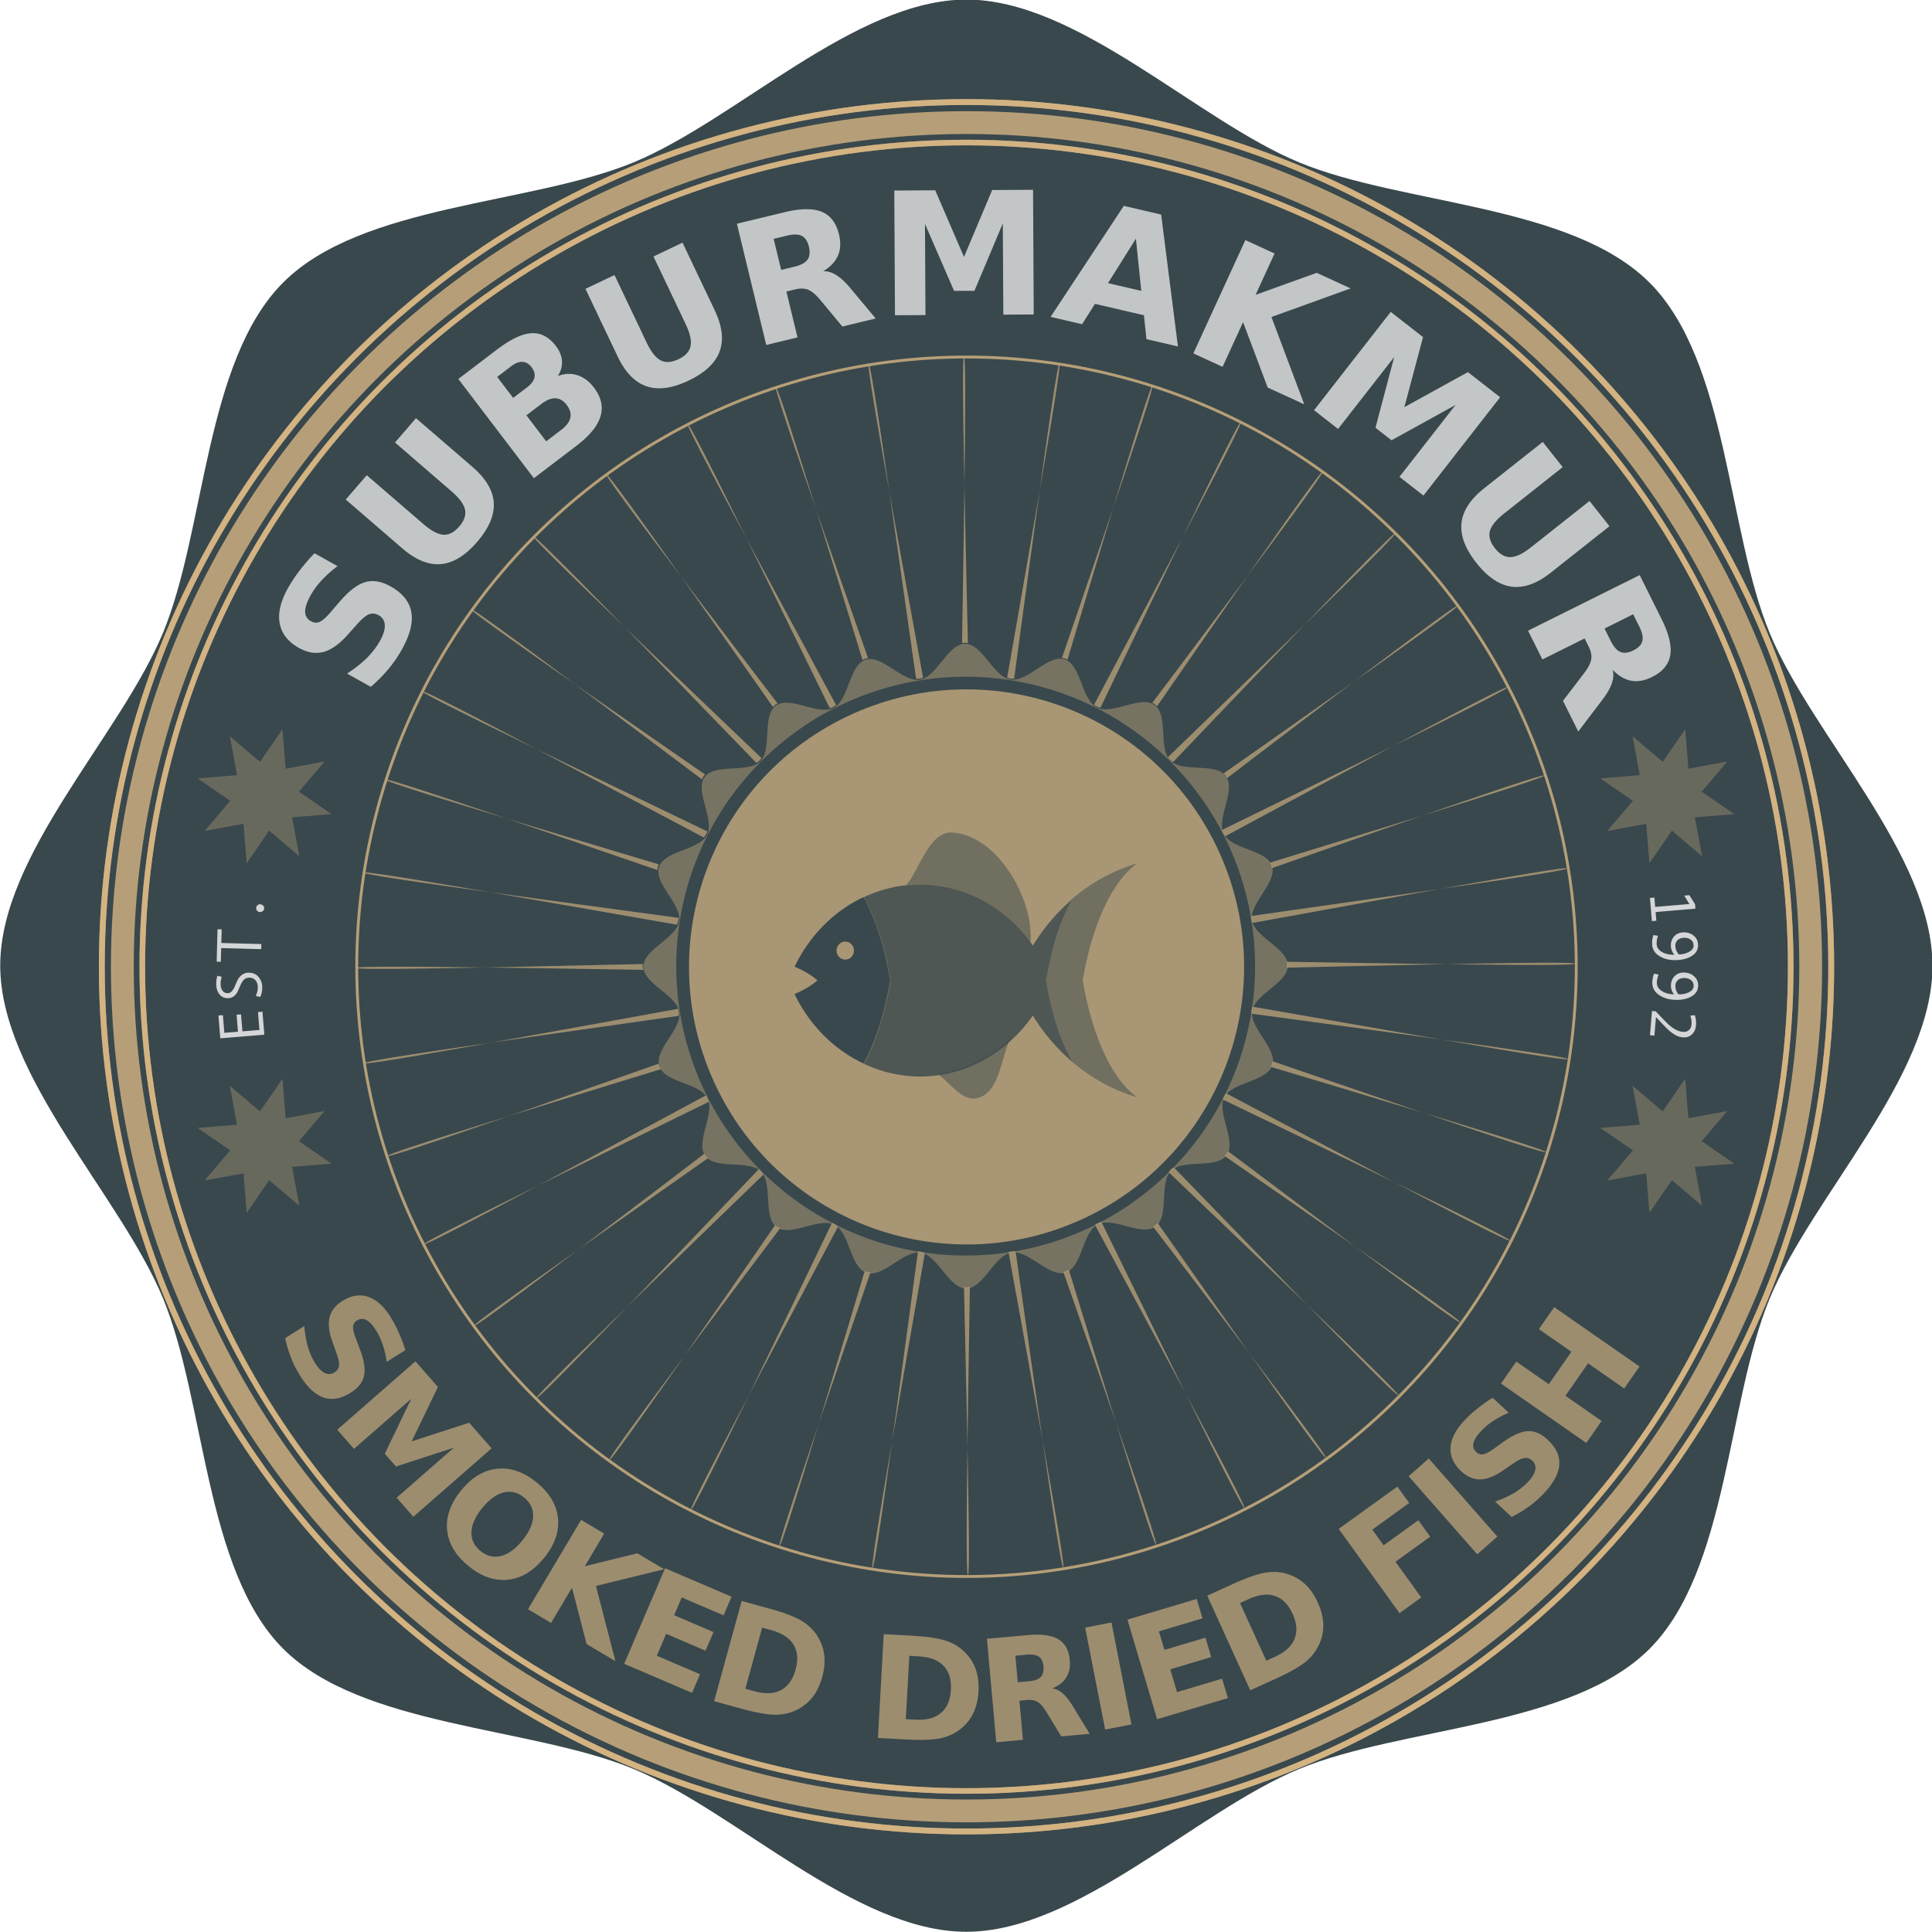 <svg xmlns="http://www.w3.org/2000/svg" height="337.7" width="337.7" viewBox="0 0 337.651 337.7"><path fill="#39484d" d="M309.303 226.984c-7.436 17.945-7.277 47.512-21.016 61.24-13.736 13.732-43.3 13.56-61.253 20.993-17.942 7.429-38.742 28.45-58.166 28.446s-40.214-21.024-58.16-28.46-47.515-7.282-61.244-21.021c-13.735-13.737-13.566-43.3-21-61.253C21.034 208.987.01 188.186.014 168.762s21.02-40.21 28.456-58.156 7.278-47.513 21.017-61.24c13.736-13.733 43.3-13.561 61.252-20.994 17.943-7.428 38.742-28.45 58.167-28.445s40.214 21.023 58.16 28.46 47.515 7.282 61.244 21.02c13.735 13.738 13.565 43.3 21 61.253 7.43 17.942 28.453 38.743 28.45 58.167s-21.02 40.211-28.457 58.157z"/><g stroke-opacity=".769" transform="rotate(60 211.462 -355.337) scale(.997)" stroke="#dbb985" fill="none"><circle stroke-width="4" cy="-56.5" cx="646.2" r="148"/><circle stroke-width=".5" cy="-56.5" cx="646.2" r="106.9"/><circle stroke-width="1.024" cy="-56.5" cx="646.2" r="151.6"/><circle stroke-width=".976" cy="-56.5" cx="646.2" r="144.5"/></g><g stroke-opacity=".769" transform="rotate(60 211.462 -355.337) scale(.997)" stroke="#dbb985" fill="none"><circle stroke-width="1.024" cy="-56.5" cx="646.2" r="151.6"/><circle stroke-width=".976" cy="-56.5" cx="646.2" r="144.5"/></g><path opacity=".8" d="M180.543 33.176l-7.14.04-4.927 11.692-5.03-11.642-7.154.041.122 21.798 5.329-.03-.088-15.946 5.087 11.72 3.562-.019 4.957-11.78.09 15.947 5.314-.03-.12-21.798zm15.868 2.804l-12.798 19.406 5.503 1.279 2.249-3.554 8.561 1.987.44 4.18 5.503 1.276-2.933-23.054-6.53-1.517zm-55.576.586c-1.079.013-2.315.188-3.71.526l-8.344 2.018 5.128 21.19 5.464-1.324-1.94-8.016 1.545-.376c.89-.215 1.647-.191 2.27.068.633.258 1.337.852 2.114 1.786l3.858 4.64 5.817-1.41-4.422-5.298c-.9-1.073-1.722-1.836-2.463-2.287-.733-.464-1.493-.69-2.281-.68 1.259-.755 2.115-1.664 2.57-2.725.463-1.063.525-2.294.186-3.694-.49-2.025-1.5-3.35-3.033-3.97-.761-.31-1.682-.458-2.76-.445zm-1.824 4.426c.434.005.8.083 1.096.231.602.295 1.02.924 1.254 1.888.236.974.155 1.736-.243 2.283-.39.545-1.156.956-2.302 1.232l-2.299.557-1.314-5.435 2.3-.557c.572-.138 1.074-.205 1.509-.2zm59.513.726l.94 9.121-5.817-1.351 4.877-7.771zm19.137.237l-9.095 19.815 5.108 2.346 3.582-7.802 4.298 11.422 6.394 2.935-5.733-15.26 13.845-4.999-5.932-2.723-10.684 3.848 3.319-7.23-5.108-2.346zm-98.385.46l-5.075 2.416 5.616 11.8c.774 1.626 1.06 2.918.859 3.877-.197.945-.901 1.706-2.114 2.283-1.204.573-2.24.64-3.107.2-.862-.451-1.678-1.49-2.453-3.116l-5.616-11.801-5.075 2.416 5.616 11.801c1.326 2.786 3.012 4.528 5.057 5.225 2.047.697 4.497.366 7.353-.993 2.866-1.364 4.673-3.06 5.421-5.087.749-2.028.46-4.435-.866-7.22l-5.617-11.801zm123.79 12.1l-13.405 17.183 4.2 3.278 9.808-12.569-3.27 12.36 2.809 2.19L254.4 70.78l-9.808 12.568 4.191 3.27 13.406-17.183-5.627-4.391-11.113 6.125 3.262-12.25-5.642-4.4zm-150.202 3.73c-1.63.09-3.652 1.053-6.06 2.886l-6.714 5.112 13.206 17.342 7.423-5.651c2.308-1.757 3.714-3.477 4.22-5.159.505-1.681.12-3.359-1.152-5.032-.832-1.093-1.796-1.812-2.895-2.163-1.098-.35-2.234-.3-3.407.152.533-.859.774-1.731.72-2.62-.058-.898-.408-1.769-1.05-2.613-1.22-1.603-2.651-2.355-4.29-2.258zm-1.544 5.01c.6.032 1.126.345 1.58.942.46.604.625 1.2.497 1.787s-.545 1.149-1.25 1.685l-2.474 1.883-2.793-3.672 2.473-1.883c.705-.536 1.36-.784 1.967-.743zm5.762 6.364c.732.03 1.384.42 1.956 1.172.584.766.791 1.513.623 2.24-.16.722-.688 1.425-1.587 2.108l-2.626 2-3.457-4.542 2.624-2c.906-.69 1.728-1.016 2.467-.979zm-24.39 3.474l-3.673 4.254 9.89 8.54c1.364 1.177 2.147 2.244 2.348 3.202.2.945-.138 1.925-1.016 2.941-.872 1.01-1.793 1.488-2.762 1.435-.971-.067-2.14-.689-3.503-1.865l-9.891-8.538-3.674 4.254 9.891 8.54c2.336 2.016 4.58 2.93 6.734 2.745 2.153-.186 4.264-1.476 6.331-3.87 2.073-2.403 3.045-4.682 2.915-6.839-.131-2.157-1.364-4.244-3.7-6.26l-9.89-8.538zm196.948 4.148l-10.246 8.11c-2.419 1.915-3.738 3.947-3.962 6.097-.222 2.15.648 4.465 2.61 6.946 1.97 2.488 4.027 3.871 6.17 4.149 2.143.277 4.425-.542 6.844-2.457l10.246-8.11-3.489-4.408-10.246 8.11c-1.412 1.118-2.608 1.686-3.588 1.704-.965.019-1.865-.499-2.698-1.552-.827-1.046-1.124-2.04-.89-2.982.249-.942 1.078-1.97 2.49-3.088l10.246-8.11-3.488-4.41zM54.951 96.707a32.721 32.721 0 0 0-2.616 3.037 25.528 25.528 0 0 0-2.046 3.09c-1.283 2.293-1.755 4.336-1.42 6.13.336 1.792 1.45 3.219 3.344 4.278 1.512.846 2.959 1.08 4.34.705 1.386-.385 2.817-1.417 4.289-3.092l1.48-1.663c.902-1.012 1.621-1.62 2.158-1.821.541-.21 1.108-.15 1.703.182.663.371 1.013.94 1.052 1.71.038.768-.24 1.688-.84 2.759-.588 1.053-1.363 2.059-2.322 3.017-.963.944-2.107 1.844-3.431 2.698l4.14 2.314a25.743 25.743 0 0 0 3.058-3.074 22.416 22.416 0 0 0 2.375-3.44c1.43-2.557 1.98-4.742 1.654-6.552-.33-1.824-1.543-3.322-3.642-4.495-1.596-.893-3.078-1.135-4.444-.728-1.365.408-2.85 1.55-4.458 3.429l-1.59 1.855c-.76.88-1.387 1.433-1.882 1.658-.497.213-1 .176-1.51-.109-.68-.38-1.025-.94-1.034-1.682-.01-.742.314-1.7.97-2.872.493-.883 1.137-1.755 1.93-2.616a20.062 20.062 0 0 1 2.769-2.467l-4.028-2.252zm231.633 3.815l-19.515 9.716 2.506 5.032 7.383-3.676.709 1.425c.408.819.556 1.56.442 2.226-.11.675-.534 1.495-1.271 2.46l-3.666 4.792 2.67 5.36 4.18-5.49c.847-1.117 1.407-2.088 1.683-2.91.288-.818.341-1.611.155-2.378 1.017 1.06 2.093 1.694 3.228 1.9 1.14.215 2.354.002 3.644-.64 1.865-.929 2.93-2.209 3.194-3.842.268-1.622-.239-3.72-1.518-6.289l-3.825-7.685zm-1.142 6.849l1.056 2.116c.524 1.054.708 1.903.55 2.548-.153.653-.674 1.2-1.562 1.643-.898.446-1.658.537-2.28.27-.617-.258-1.19-.916-1.715-1.97l-1.054-2.116 5.005-2.492z" fill="#e6e6e6"/><path opacity=".8" d="M62.634 226.436c-.924.043-1.863.368-2.819.971-1.22.77-1.968 1.735-2.242 2.897-.27 1.168-.086 2.624.554 4.368l.63 1.748c.382 1.063.54 1.83.474 2.304-.061.48-.331.872-.812 1.176-.535.337-1.092.367-1.67.09-.578-.279-1.14-.85-1.685-1.714-.537-.85-.966-1.82-1.285-2.902-.308-1.082-.512-2.276-.61-3.587l-3.342 2.11c.255 1.21.6 2.366 1.033 3.464a18.662 18.662 0 0 0 1.573 3.107c1.303 2.064 2.681 3.337 4.136 3.819 1.466.484 3.048.193 4.743-.876 1.29-.814 2.056-1.803 2.301-2.965.245-1.162.001-2.705-.734-4.63l-.726-1.902c-.342-.906-.497-1.584-.465-2.036.043-.449.27-.803.681-1.062.549-.347 1.096-.376 1.643-.088.546.288 1.117.907 1.715 1.853.45.713.832 1.53 1.146 2.455.315.924.55 1.925.705 3.008l3.251-2.052a27.238 27.238 0 0 0-1.18-3.125 21.274 21.274 0 0 0-1.448-2.727c-1.17-1.852-2.476-3.01-3.923-3.478a4.601 4.601 0 0 0-1.645-.226zm209.008 2.044l-2.677 3.842 5.68 3.956-3.948 5.672-5.682-3.956-2.677 3.845 14.91 10.375 2.677-3.842-6.32-4.401 3.95-5.67 6.32 4.399 2.677-3.844-14.91-10.376zM72.6 237.947l-13.675 11.96 2.922 3.343 10.007-8.744-4.617 9.597 1.954 2.235 10.127-3.296-10.007 8.744 2.914 3.335 13.675-11.96-3.917-4.48-10.057 3.266 4.594-9.513-3.925-4.487zm188.276 6.37a27.238 27.238 0 0 0-2.72 1.936 21.16 21.16 0 0 0-2.268 2.095c-1.493 1.602-2.282 3.162-2.367 4.68-.085 1.518.536 2.893 1.859 4.127 1.056.984 2.18 1.461 3.373 1.431 1.199-.036 2.559-.585 4.083-1.648l1.53-1.054c.93-.64 1.631-.99 2.106-1.047.48-.063.928.1 1.343.486.463.432.634.963.512 1.593-.12.63-.53 1.318-1.225 2.065-.686.736-1.514 1.397-2.48 1.982-.967.573-2.07 1.074-3.311 1.503l2.892 2.696a21.4 21.4 0 0 0 3.084-1.883c.951-.7 1.819-1.47 2.604-2.312 1.665-1.786 2.545-3.444 2.64-4.974.095-1.54-.59-2.995-2.056-4.36-1.115-1.04-2.265-1.531-3.451-1.473-1.186.06-2.617.69-4.291 1.89l-1.655 1.185c-.789.562-1.406.885-1.85.97-.445.073-.845-.058-1.201-.39-.475-.442-.642-.963-.503-1.564.14-.602.59-1.313 1.353-2.132a11.563 11.563 0 0 1 2.083-1.735 16.66 16.66 0 0 1 2.729-1.448l-2.81-2.62zm-11.163 10.624l-3.519 3.092 11.99 13.645 3.52-3.092-11.99-13.645zM87.75 256.684a7.922 7.922 0 0 0-.876.042c-2.339.25-4.439 1.514-6.3 3.797-1.855 2.275-2.669 4.584-2.442 6.924.232 2.346 1.477 4.437 3.733 6.278 2.263 1.846 4.563 2.643 6.901 2.394s4.437-1.51 6.292-3.786c1.86-2.282 2.677-4.594 2.45-6.934-.226-2.34-1.47-4.433-3.733-6.279-1.975-1.61-3.983-2.422-6.025-2.436zm156.482 3.157l-10.256 7.396 10.624 14.73 3.8-2.738-4.506-6.247 6.068-4.379-2.072-2.871-6.067 4.378-1.98-2.743 6.454-4.654-2.071-2.872zm-155.286.911c.925-.01 1.802.322 2.632.999 1.112.907 1.642 2.018 1.585 3.333-.057 1.314-.69 2.714-1.9 4.197-1.205 1.477-2.446 2.374-3.722 2.694s-2.468.027-3.582-.88c-1.106-.902-1.631-2.01-1.575-3.325.057-1.314.688-2.71 1.892-4.187 1.21-1.483 2.452-2.386 3.728-2.706.319-.08.634-.121.942-.125zm12.608 4.908l-9.283 15.618 4.027 2.394 3.656-6.15 2.556 9.843 5.04 2.996-3.407-13.146 11.92-2.925-4.673-2.777-9.192 2.248 3.387-5.7-4.026-2.394zm14.671 8.464l-7.148 16.695 11.87 5.08 1.394-3.254-7.563-3.238 1.64-3.825 6.877 2.945 1.393-3.255-6.877-2.945 1.33-3.109 7.316 3.13 1.393-3.255-11.622-4.973zm106.149.646c-.34.01-.685.04-1.034.092-1.39.195-3.34.865-5.85 2.007l-4.496 2.046 7.522 16.536 4.497-2.047c2.48-1.128 4.26-2.153 5.34-3.072 1.075-.926 1.86-2.018 2.356-3.278a7.792 7.792 0 0 0 .555-3.366c-.07-1.153-.39-2.353-.958-3.6-.56-1.234-1.251-2.252-2.07-3.055a7.801 7.801 0 0 0-2.901-1.795 7.962 7.962 0 0 0-2.961-.467zm-1.101 3.964a4.61 4.61 0 0 1 1.56.234c1.305.44 2.333 1.479 3.078 3.118.75 1.647.86 3.112.33 4.396-.523 1.28-1.657 2.316-3.4 3.109l-1.527.696-4.59-10.086 1.53-.695c1.093-.498 2.099-.754 3.019-.77zm-12.12.755l-12.11 3.613 5.194 17.403 12.369-3.691-1.011-3.393-7.882 2.351-1.189-3.986 7.17-2.14-1.013-3.392-7.17 2.139-.967-3.241 7.625-2.274-1.013-3.393zm-79.537.355l-4.814 17.512 4.763 1.307c2.629.722 4.65 1.076 6.068 1.06 1.42-.021 2.723-.356 3.911-1.006a7.792 7.792 0 0 0 2.582-2.23c.684-.931 1.21-2.058 1.572-3.38.36-1.306.48-2.53.364-3.672s-.474-2.222-1.078-3.237c-.681-1.164-1.624-2.112-2.827-2.846-1.193-.74-3.118-1.475-5.778-2.206l-4.763-1.307zm64.636 3.755l-4.598.902 3.499 17.82 4.595-.9-3.496-17.822zm-61.058.9l1.62.445c1.854.51 3.14 1.352 3.86 2.525.72 1.174.843 2.628.366 4.365-.48 1.744-1.333 2.939-2.561 3.586-1.221.648-2.756.72-4.602.212l-1.618-.446 2.935-10.685zm21.25 1.135l-1.009 18.14 4.93.274c2.722.152 4.774.072 6.156-.241 1.383-.321 2.588-.925 3.612-1.81a7.809 7.809 0 0 0 2.052-2.725c.473-1.055.747-2.266.823-3.634.075-1.353-.063-2.574-.416-3.666s-.934-2.07-1.739-2.935c-.911-.993-2.03-1.723-3.362-2.186-1.322-.472-3.36-.785-6.114-.938l-4.933-.275zm26.841.093c-.52-.004-1.078.023-1.674.076l-7.125.64 1.628 18.09 4.664-.42-.615-6.846 1.322-.119c.76-.068 1.378.043 1.86.333.49.29 1 .868 1.525 1.732l2.61 4.298 4.967-.448-2.994-4.91c-.61-.995-1.193-1.725-1.748-2.187-.547-.472-1.147-.753-1.799-.841 1.13-.468 1.949-1.112 2.453-1.932.513-.82.715-1.828.607-3.023-.155-1.729-.826-2.942-2.013-3.642-.884-.525-2.108-.793-3.67-.804zm-1.182 3.473c.634.01 1.121.135 1.46.373.46.317.726.888.8 1.712.075.832-.085 1.449-.48 1.85-.388.402-1.07.647-2.047.735l-1.964.175-.417-4.64 1.962-.178a6.53 6.53 0 0 1 .686-.027zm-21.18.23l1.676.093c1.92.107 3.354.657 4.306 1.652.952.996 1.38 2.391 1.279 4.19-.1 1.806-.683 3.155-1.748 4.047-1.057.892-2.543 1.284-4.454 1.178l-1.677-.093.617-11.064z" fill="#b59f78"/><path opacity=".9" d="M45.49 158.062a.659.659 0 0 0-.5.158.66.66 0 0 0-.235.469.664.664 0 0 0 .627.728.726.726 0 0 0 .523-.156.63.63 0 0 0 .245-.457.64.64 0 0 0-.167-.499.718.718 0 0 0-.493-.243zm-7.493 4.365l-.15 5.665.729.02.064-2.393 6.995.185.023-.891-6.995-.185.062-2.381-.728-.02zm5.37 7.595a1.845 1.845 0 0 0-.812.199c-.242.12-.448.276-.621.471-.174.195-.31.387-.407.576-.097.186-.269.566-.516 1.143-.332.78-.732 1.176-1.199 1.189-.394.01-.701-.127-.92-.413-.224-.29-.342-.668-.355-1.135a4.06 4.06 0 0 1 .199-1.316l-.771-.181a5.172 5.172 0 0 0-.193 1.54c.02.704.214 1.28.584 1.73.37.45.876.666 1.515.648a1.682 1.682 0 0 0 1.205-.537c.16-.165.285-.33.376-.493.086-.166.25-.53.49-1.092.233-.547.468-.925.703-1.133.232-.207.517-.316.86-.325.464-.013.833.131 1.108.434.271.3.414.706.428 1.217.012.438-.106.953-.356 1.548l.777.165c.248-.507.365-1.094.346-1.758-.02-.686-.243-1.274-.67-1.766-.43-.496-1.02-.734-1.77-.713zm2.481 6.816l-.778.064.255 3.127-2.974.243-.244-2.972-.778.064.243 2.973-2.385.196-.253-3.096-.78.065.324 3.989 7.702-.631-.331-4.022zm249.416-20.371l-.896.076.9 1.473-5.979.507-.138-1.632-.78.066.342 4.049.78-.066-.128-1.522 6.961-.59-.066-.77-.997-1.592zm-1.056 6.506c-.66.019-1.195.25-1.602.697-.403.45-.595 1.002-.576 1.654.018.602.228 1.12.63 1.554-.864.025-1.595-.137-2.193-.484-.598-.345-.905-.818-.923-1.424-.012-.423.068-.89.24-1.4l-.798-.118c-.17.443-.245.965-.228 1.563.026.89.445 1.587 1.26 2.093.818.51 1.795.75 2.93.716 1.133-.033 2.063-.287 2.787-.76.724-.475 1.074-1.114 1.051-1.92-.019-.66-.277-1.196-.774-1.601-.494-.402-1.095-.591-1.803-.57zm.103.95c.49-.014.89.095 1.2.33.313.24.476.566.488.978.013.456-.24.833-.757 1.13-.514.295-1.118.452-1.81.472l-.057-.068a2.205 2.205 0 0 1-.557-1.44c-.011-.405.122-.739.4-.999.28-.256.645-.39 1.094-.403zm.037 6.072c-.66-.018-1.206.184-1.637.607-.428.427-.65.967-.668 1.62a2.307 2.307 0 0 0 .543 1.586c-.865-.023-1.587-.224-2.165-.605-.577-.377-.857-.87-.84-1.475.01-.423.117-.884.317-1.382l-.79-.164c-.195.433-.3.95-.316 1.548-.024.89.356 1.61 1.141 2.16.788.555 1.75.848 2.885.879 1.135.03 2.076-.171 2.825-.604.75-.432 1.136-1.052 1.158-1.859.018-.66-.211-1.206-.685-1.638-.47-.43-1.06-.653-1.767-.672zm.05.954c.49.013.882.146 1.179.399.3.256.445.59.434 1.002-.012.456-.285.818-.817 1.085-.53.267-1.143.39-1.836.372l-.053-.072a2.207 2.207 0 0 1-.475-1.47c.011-.405.162-.73.454-.974.295-.24.666-.355 1.115-.342zm-5.668 5.768l-.353 4.234.78.066.272-3.242c.998 1.069 1.692 1.79 2.083 2.163.39.374.803.686 1.24.939a3.15 3.15 0 0 0 1.347.441c.648.055 1.181-.114 1.602-.504.424-.386.665-.922.722-1.61.05-.6-.017-1.182-.204-1.752l-.781.06c.171.627.242 1.12.212 1.48-.04.469-.192.823-.461 1.06-.27.241-.62.344-1.05.308a3.256 3.256 0 0 1-1.31-.413 6.145 6.145 0 0 1-1.218-.886c-.381-.354-1.124-1.118-2.231-2.291l-.65-.055z" fill="#e6e6e6"/><path opacity=".384" d="M43.098 150.886l-.56-6.896-6.803 1.26 4.48-5.273-5.702-3.92 6.897-.56-1.26-6.804 5.273 4.48 3.92-5.702.56 6.896 6.803-1.26-4.48 5.273 5.702 3.92-6.896.56 1.26 6.804-5.272-4.48zm0 61.098l-.56-6.898-6.803 1.26 4.48-5.272-5.702-3.92 6.896-.56-1.26-6.804 5.273 4.48 3.92-5.702.56 6.896 6.803-1.26-4.48 5.273 5.702 3.92-6.896.56 1.26 6.804-5.272-4.48zm245.189-61.098l-.56-6.896-6.804 1.26 4.48-5.273-5.702-3.92 6.897-.56-1.26-6.804 5.273 4.48 3.92-5.702.56 6.896 6.804-1.26-4.48 5.273 5.702 3.92-6.897.56 1.26 6.804-5.272-4.48zm0 61.098l-.56-6.898-6.804 1.26 4.48-5.272-5.702-3.92 6.896-.56-1.26-6.804 5.273 4.48 3.92-5.702.56 6.896 6.804-1.26-4.48 5.273 5.702 3.92-6.897.56 1.26 6.804-5.272-4.48z" fill="#b59f78"/><g fill="#b59f78"><path opacity=".8" d="M168.473 62.3c-.296 0-.174 9.685.078 22.425.165-12.748.219-22.426-.078-22.426zm.078 22.425c-.109 8.426-.258 17.9-.416 27.688a2.43 2.43 0 0 1 .498-.059c.178 0 .353.023.524.061-.226-9.79-.439-19.266-.606-27.688zm16.595-21.17c-.293-.046-1.69 9.541-3.433 22.167 2.156-12.559 3.726-22.127 3.433-22.167zm-3.433 22.167c-1.7 9.9-3.708 21.379-5.693 32.731.182.07.37.122.56.152.217.034.437.032.661.014 1.542-11.412 3.098-22.954 4.471-32.891zm-29.891-22.057c-.293.047 1.342 9.608 3.588 22.166-1.832-12.628-3.295-22.216-3.588-22.166zm3.588 22.166c1.44 9.923 3.071 21.43 4.69 32.812.208.014.416.01.62-.022.204-.033.402-.095.596-.174-2.058-11.312-4.142-22.744-5.907-32.622zm46.007-18.439c-.282-.09-3.16 9.154-6.856 21.35 4.093-12.06 7.138-21.26 6.856-21.35zm-6.856 21.35a8999.8 8999.8 0 0 1-8.964 26.253c.153.018.306.043.455.091a2.5 2.5 0 0 1 .512.234 8077.655 8077.655 0 0 1 7.997-26.572zm-58.975-21.12c-.281.092 2.827 9.266 7.004 21.309-3.78-12.17-6.723-21.4-7.004-21.31zm7.004 21.309a9127.625 9127.625 0 0 1 8.155 26.442c.156-.093.322-.172.498-.23.154-.05.31-.076.468-.095a8557.61 8557.61 0 0 1-9.12-26.114zm74.294-15.19c-.265-.134-4.564 8.568-10.136 20.054 5.942-11.303 10.395-19.924 10.136-20.054zm-10.136 20.054a10457.77 10457.77 0 0 1-15.539 29.383c.145.115.298.218.461.301.206.105.427.17.657.222 4.991-10.375 10.036-20.87 14.412-29.9zM120.154 74.07c-.263.136 4.242 8.711 10.256 19.954-5.638-11.432-9.987-20.083-10.256-19.954zm10.256 19.954c4.435 8.988 9.542 19.426 14.602 29.752.222-.053.435-.12.635-.222.168-.086.326-.19.475-.31-5.46-10.136-10.974-20.372-15.708-29.223zm100.767-11.592c-.24-.173-5.844 7.743-13.137 18.21 7.632-10.226 13.376-18.04 13.137-18.21zm-13.137 18.21a9710.772 9710.772 0 0 1-16.645 22.207c.135.063.267.13.39.218.16.116.3.252.426.4 5.586-8.073 11.004-15.887 15.828-22.824zm-112.128-17.78c-.24.174 5.55 7.939 13.246 18.1-7.357-10.406-13.007-18.28-13.246-18.1zm13.246 18.1a9339.572 9339.572 0 0 1 15.927 22.624c.129-.154.27-.298.436-.418.116-.085.241-.147.368-.209a9684.761 9684.761 0 0 1-16.735-22.007zm124.687-7.72c-.21-.208-6.966 6.72-15.788 15.898 9.12-8.887 15.997-15.688 15.788-15.897zm-15.788 15.898c-7.221 7.036-15.628 15.18-23.94 23.223.1.152.212.294.34.42.166.166.36.3.567.421 7.98-8.353 16.056-16.804 23.033-24.06zM93.204 93.761c-.21.21 6.72 6.965 15.897 15.788-8.887-9.12-15.688-15.997-15.897-15.788zm15.897 15.788a9622.5 9622.5 0 0 1 23.074 23.79c.213-.124.415-.262.586-.433.12-.121.224-.256.32-.4-8.329-7.957-16.744-15.996-23.98-22.953zm145.618-3.634c-.175-.24-7.947 5.557-18.11 13.256 10.415-7.362 18.29-13.017 18.11-13.256zm-18.11 13.256a7562.02 7562.02 0 0 1-22.745 16.007c.108.101.213.205.302.327.117.16.21.333.284.514a9964.909 9964.909 0 0 1 22.157-16.854zm-154.29-12.668c-.173.24 7.734 5.835 18.19 13.116-10.216-7.623-18.02-13.365-18.19-13.116zm18.19 13.116c6.755 5.044 14.333 10.735 22.167 16.615.077-.206.173-.405.304-.586.072-.1.162-.183.249-.27-8.04-5.563-15.818-10.944-22.715-15.758zm162.96.51c-.135-.263-8.71 4.242-19.953 10.256 11.432-5.638 20.083-9.987 19.954-10.256zm-19.953 10.256c-9.052 4.466-19.575 9.617-29.97 14.702.049.177.113.35.196.512.105.206.246.392.403.57a11513.606 11513.606 0 0 1 29.373-15.788zm-169.838-9.599c-.133.265 8.55 4.553 20.014 10.117-11.283-5.933-19.884-10.376-20.014-10.117zm20.014 10.117a10830.1 10830.1 0 0 1 29.283 15.478c.18-.195.342-.4.46-.632.07-.137.117-.284.163-.432-10.376-4.994-20.87-10.037-29.901-14.413zm176.217 4.656c-.093-.282-9.28 2.83-21.33 7.012 12.18-3.785 21.43-6.73 21.33-7.012zm-21.33 7.012a8783.01 8783.01 0 0 1-26.622 8.21c.075.135.146.272.195.421.06.185.094.371.109.561 9.295-3.26 18.3-6.41 26.323-9.193zm-181.3-6.317c-.09.282 9.146 3.156 21.33 6.848-12.05-4.09-21.24-7.13-21.33-6.848zm21.33 6.848c8 2.715 16.994 5.791 26.283 8.977.01-.238.03-.474.105-.703.033-.103.087-.196.132-.292a8675.05 8675.05 0 0 1-26.522-7.982zm184.987 8.663c-1.627.057-10.565 1.598-21.857 3.617 12.608-1.83 22.186-3.291 22.136-3.584 0-.03-.1-.04-.28-.033zm-21.857 3.617c-10.007 1.45-21.619 3.1-33.09 4.73-.01.193-.002.384.028.572.036.222.11.436.199.647 11.392-2.071 22.924-4.173 32.86-5.95zM63.76 152.485c-.18-.01-.278.01-.282.035-.045.293 9.538 1.689 22.156 3.432-11.302-1.94-20.252-3.42-21.877-3.467zm21.878 3.467c9.877 1.696 21.32 3.698 32.652 5.678.12-.254.218-.514.26-.785.022-.137.02-.277.02-.416-11.423-1.543-22.975-3.102-32.932-4.477zm139.239 12.16c.034.16.057.323.058.49 0 .184-.022.363-.061.54 9.858-.228 19.415-.442 27.907-.61-8.49-.11-18.04-.26-27.897-.42zm27.897.42c12.758.165 22.456.219 22.456-.078-.001-.296-9.701-.175-22.456.078zm-140.435-.029c-9.79.226-19.266.438-27.688.606 8.456.109 17.97.257 27.788.416a2.468 2.468 0 0 1-.13-.74c0-.096.021-.188.032-.282zm-27.688.606c-12.748-.166-22.426-.219-22.426.077.001.297 9.686.175 22.426-.077zm134.255 6.848a2.766 2.766 0 0 0-.167.588 2.79 2.79 0 0 0-.018.64c11.492 1.552 23.124 3.12 33.14 4.505-9.967-1.711-21.538-3.736-32.96-5.733zm32.961 5.733c12.559 2.157 22.117 3.727 22.167 3.433.045-.292-9.54-1.69-22.167-3.433zm-133.358-5.357c-11.363 2.067-22.864 4.16-32.772 5.931 9.932-1.441 21.46-3.077 32.862-4.697.04-.291.054-.58.01-.86-.021-.128-.063-.251-.102-.375zm-32.772 5.931c-12.598 1.828-22.156 3.287-22.116 3.58.047.293 9.58-1.34 22.116-3.58zm136.648 3.227c-.016.178-.05.353-.105.526-.052.162-.128.31-.21.455 9.47 2.837 18.648 5.593 26.79 8.062a8905.316 8905.316 0 0 1-26.472-9.042zm26.472 9.042c12.06 4.094 21.26 7.139 21.35 6.857.09-.283-9.154-3.16-21.35-6.857zm-133.757-8.6c-9.253 3.244-18.21 6.38-26.183 9.148a8553.085 8553.085 0 0 1 26.612-8.207 2.469 2.469 0 0 1-.368-.684c-.028-.084-.035-.171-.053-.256zm-26.183 9.148c-12.17 3.781-21.4 6.722-21.31 7.003.093.282 9.268-2.826 21.31-7.003zm125.385-3.983c-.145.17-.273.348-.372.543-.09.176-.156.363-.207.557 10.446 5.026 21.03 10.116 30.14 14.531-8.949-4.707-19.325-10.206-29.561-15.628zm29.562 15.628c11.292 5.94 19.914 10.386 20.043 10.126.134-.264-8.562-4.558-20.043-10.126zm-120.501-15.26a14413.06 14413.06 0 0 1-29.353 15.778c9.006-4.443 19.465-9.561 29.821-14.631a2.902 2.902 0 0 0-.257-.84c-.057-.11-.132-.21-.204-.313zM94.01 207.244c-11.432 5.639-20.084 9.987-19.954 10.256.136.264 8.711-4.24 19.954-10.256zm120.6-6.03a2.45 2.45 0 0 1-.28.511 2.33 2.33 0 0 1-.307.335 9909.737 9909.737 0 0 1 22.994 15.947c-6.825-5.095-14.492-10.854-22.406-16.794zm22.406 16.794c10.217 7.623 18.02 13.365 18.19 13.126.174-.24-7.733-5.838-18.19-13.126zm-113.922-16.356a7028.79 7028.79 0 0 1-22.087 16.794c6.923-4.894 14.721-10.375 22.774-16.037a2.479 2.479 0 0 1-.568-.543c-.05-.07-.083-.147-.125-.22zm-22.087 16.794c-10.426 7.369-18.31 13.027-18.13 13.266.175.24 7.956-5.561 18.13-13.266zm104.155-14.392a2.822 2.822 0 0 0-.569.424c-.127.128-.24.272-.34.425 8.399 8.024 16.914 16.156 24.22 23.183-7.062-7.247-15.24-15.698-23.313-24.03zm23.313 24.03c8.886 9.12 15.688 15.997 15.897 15.788.209-.21-6.72-6.966-15.897-15.788zm-95.863-23.721c-7.993 8.366-16.087 16.844-23.073 24.12 7.203-7.019 15.588-15.14 23.87-23.163-.14-.266-.3-.513-.506-.719-.087-.087-.19-.158-.29-.233zm-23.073 24.12c-9.128 8.893-16.017 15.708-15.808 15.917.21.209 6.974-6.726 15.808-15.917zm82.965-14.89a2.856 2.856 0 0 0-.72.237c-.148.075-.283.17-.415.272a15185.664 15185.664 0 0 1 15.877 29.533c-4.474-9.07-9.64-19.625-14.74-30.041zm14.741 30.04c5.632 11.422 9.977 20.063 10.236 19.924.264-.136-4.236-8.7-10.236-19.924zm-61.855-29.871c-5.02 10.435-10.107 21-14.512 30.1 4.687-8.912 10.156-19.236 15.568-29.443a2.905 2.905 0 0 0-.695-.52c-.114-.057-.238-.096-.36-.137zm-14.512 30.1c-5.936 11.283-10.386 19.894-10.117 20.034.265.133 4.556-8.558 10.117-20.034zm71.453-30.09a2.436 2.436 0 0 1-.455.443c-.11.081-.232.14-.353.199a7319.792 7319.792 0 0 1 16.934 22.266c-4.92-6.959-10.435-14.81-16.126-22.904zm16.127 22.904c7.357 10.405 13.007 18.28 13.246 18.1.24-.175-5.552-7.94-13.246-18.1zm-82.995-22.536a7860.875 7860.875 0 0 1-15.858 22.865 9509.217 9509.217 0 0 1 16.755-22.346 2.476 2.476 0 0 1-.703-.339c-.072-.052-.128-.118-.193-.177zm-15.858 22.865c-7.63 10.216-13.376 18.03-13.136 18.21.24.173 5.841-7.741 13.136-18.21zm57.66-18.28c-.192-.01-.38 0-.567.03-.15.023-.294.069-.438.118 2.074 11.402 4.182 22.964 5.962 32.93-1.45-9.986-3.094-21.588-4.72-33.04-.079-.01-.16-.029-.238-.033zm4.958 33.07c1.832 12.629 3.297 22.217 3.59 22.167.293-.047-1.345-9.608-3.59-22.166zm-21.798-33.04c-1.553 11.492-3.124 23.144-4.509 33.16 1.707-9.942 3.726-21.479 5.717-32.87a2.883 2.883 0 0 0-.796-.267c-.136-.021-.275-.021-.413-.021zm-4.509 33.16c-2.156 12.559-3.725 22.117-3.432 22.157.293.046 1.689-9.538 3.432-22.157zm30.878-29.99c-.19.128-.39.24-.612.313-.114.038-.231.05-.348.07a8935.82 8935.82 0 0 1 9.217 26.392 8315.172 8315.172 0 0 1-8.257-26.78zm8.257 26.781c3.78 12.17 6.723 21.4 7.004 21.31.282-.093-2.826-9.267-7.004-21.31zm-43.934-26.522a8096.722 8096.722 0 0 1-8.035 26.701c2.735-8.06 5.838-17.123 9.045-26.482-.256 0-.508-.026-.754-.105-.091-.03-.171-.079-.257-.119zm-8.035 26.701c-4.094 12.07-7.14 21.26-6.858 21.36.282.09 3.16-9.159 6.858-21.36zm26.423-23.98a2.449 2.449 0 0 1-.718.122c-.107 0-.208-.022-.312-.036.228 9.864.441 19.425.61 27.917.11-8.519.26-18.11.42-28.007zm-.42 28.007c-.166 12.748-.219 22.426.077 22.426s.175-9.686-.077-22.426z"/><path opacity=".5" d="M168.673 112.533c-3.031 0-4.928 5.79-7.92 6.27-2.992.478-6.601-4.426-9.482-3.485-2.88.94-2.897 7.031-5.595 8.412s-7.645-2.17-10.097-.385c-2.449 1.786-.581 7.582-2.72 9.728-2.14 2.147-7.942.3-9.72 2.756s1.79 7.392.418 10.096c-1.371 2.703-7.459 2.74-8.39 5.623-.931 2.884 3.985 6.475 3.516 9.47-.47 2.994-6.25 4.912-6.245 7.943.01 3.031 5.792 4.929 6.271 7.922.48 2.993-4.425 6.603-3.484 9.483.941 2.882 7.032 2.898 8.412 5.596s-2.169 7.648-.383 10.096c1.785 2.45 7.582.583 9.728 2.723 2.147 2.14.301 7.943 2.756 9.721s7.389-1.79 10.087-.418c2.703 1.372 2.74 7.463 5.624 8.395 2.883.932 6.477-3.985 9.47-3.516 2.995.47 4.911 6.25 7.941 6.246 3.031 0 4.928-5.793 7.92-6.273 2.992-.479 6.6 4.428 9.48 3.487 2.881-.942 2.898-7.032 5.596-8.412s7.647 2.17 10.097.384c2.449-1.786.58-7.584 2.719-9.73 2.139-2.146 7.943-.298 9.72-2.753s-1.789-7.39-.417-10.097c1.371-2.703 7.46-2.74 8.392-5.624.931-2.885-3.987-6.478-3.518-9.473.47-2.994 6.248-4.912 6.243-7.943-.01-3.03-5.79-4.926-6.27-7.92-.479-2.993 4.426-6.6 3.485-9.481-.941-2.882-7.032-2.9-8.412-5.598s2.167-7.645.38-10.096c-1.785-2.449-7.58-.585-9.725-2.725-2.147-2.14-.301-7.943-2.756-9.72s-7.39 1.79-10.097.417c-2.703-1.371-2.738-7.462-5.622-8.394s-6.474 3.985-9.469 3.515c-2.994-.47-4.912-6.25-7.942-6.244zm-2.268 5.809a50.583 50.583 0 0 1 47.981 28.675 50.583 50.583 0 0 1-23.761 67.476 50.583 50.583 0 0 1-67.477-23.761 50.583 50.583 0 0 1 23.762-67.477 50.583 50.583 0 0 1 19.485-4.91z"/><circle opacity=".9" transform="rotate(64.399 185.475 -340.797) scale(.997)" cy="-105.9" cx="640" r="48.65"/></g><g fill="#39484d"><path opacity=".5" d="M198.773 150.906a31.924 34.526 0 0 0-11.562 6.357c-2.358 4.218-3.596 9.044-4.493 14.103.952 5.398 2.24 10.057 4.652 14.213a31.924 34.526 0 0 0 11.392 6.226 14.87 34.885 0 0 1-9.54-20.443 14.87 34.885 0 0 1 9.548-20.452zm-32.393-5.382c-4.06-.201-5.81 6.832-8.026 9.18.8-.088 1.604-.134 2.408-.137 7.539.027 14.651 3.775 19.326 10.176.652-7.569-5.845-18.827-13.705-19.216z"/><path opacity=".8" d="M160.799 154.594a24.708 26.712 0 0 0-9.85 2.245 14.87 34.885 0 0 1 .354.62 14.87 34.885 0 0 1 1.097 2.351 14.87 34.885 0 0 1 .993 2.597 14.87 34.885 0 0 1 .876 2.816 14.87 34.885 0 0 1 .753 3.004 14.87 34.885 0 0 1 .621 3.17 14.87 34.885 0 0 1-.614 3.13 14.87 34.885 0 0 1-.75 3.01 14.87 34.885 0 0 1-.877 2.816 14.87 34.885 0 0 1-.992 2.6 14.87 34.885 0 0 1-1.096 2.352 14.87 34.885 0 0 1-.356.624 24.708 26.712 0 0 0 9.841 2.242 24.708 26.712 0 0 0 19.705-10.665 31.924 34.526 0 0 0 6.925 8.108c-2.412-4.162-3.7-8.817-4.651-14.213.896-5.055 2.134-9.88 4.493-14.103a31.924 34.526 0 0 0-6.751 7.988 24.708 26.712 0 0 0-19.715-10.695z"/><path d="M149.237 166.156a1.52 1.57 0 0 1-1.52 1.57 1.52 1.57 0 0 1-1.52-1.57 1.52 1.57 0 0 1 1.52-1.571 1.52 1.57 0 0 1 1.52 1.57zm1.667-9.344a24.708 26.712 0 0 0-12.04 12.16 24.808 8.911 0 0 1 3.99 2.388 24.808 8.911 0 0 1-3.998 2.394 24.708 26.712 0 0 0 12.06 12.14 14.87 34.885 0 0 0 .357-.625 14.87 34.885 0 0 0 1.096-2.352 14.87 34.885 0 0 0 .991-2.598 14.87 34.885 0 0 0 .877-2.816 14.87 34.885 0 0 0 .751-3.01 14.87 34.885 0 0 0 .614-3.13 14.87 34.885 0 0 0-.621-3.17 14.87 34.885 0 0 0-.753-3.005 14.87 34.885 0 0 0-.876-2.816 14.87 34.885 0 0 0-.993-2.596 14.87 34.885 0 0 0-1.097-2.35 14.87 34.885 0 0 0-.355-.62z"/><path opacity=".5" d="M176.467 181.712a24.702 26.712 0 0 1-12.576 6.006c1.878 1.28 4.3 4.915 6.9 4.229 3.785-.999 3.933-6.09 5.676-10.237z"/></g></svg>